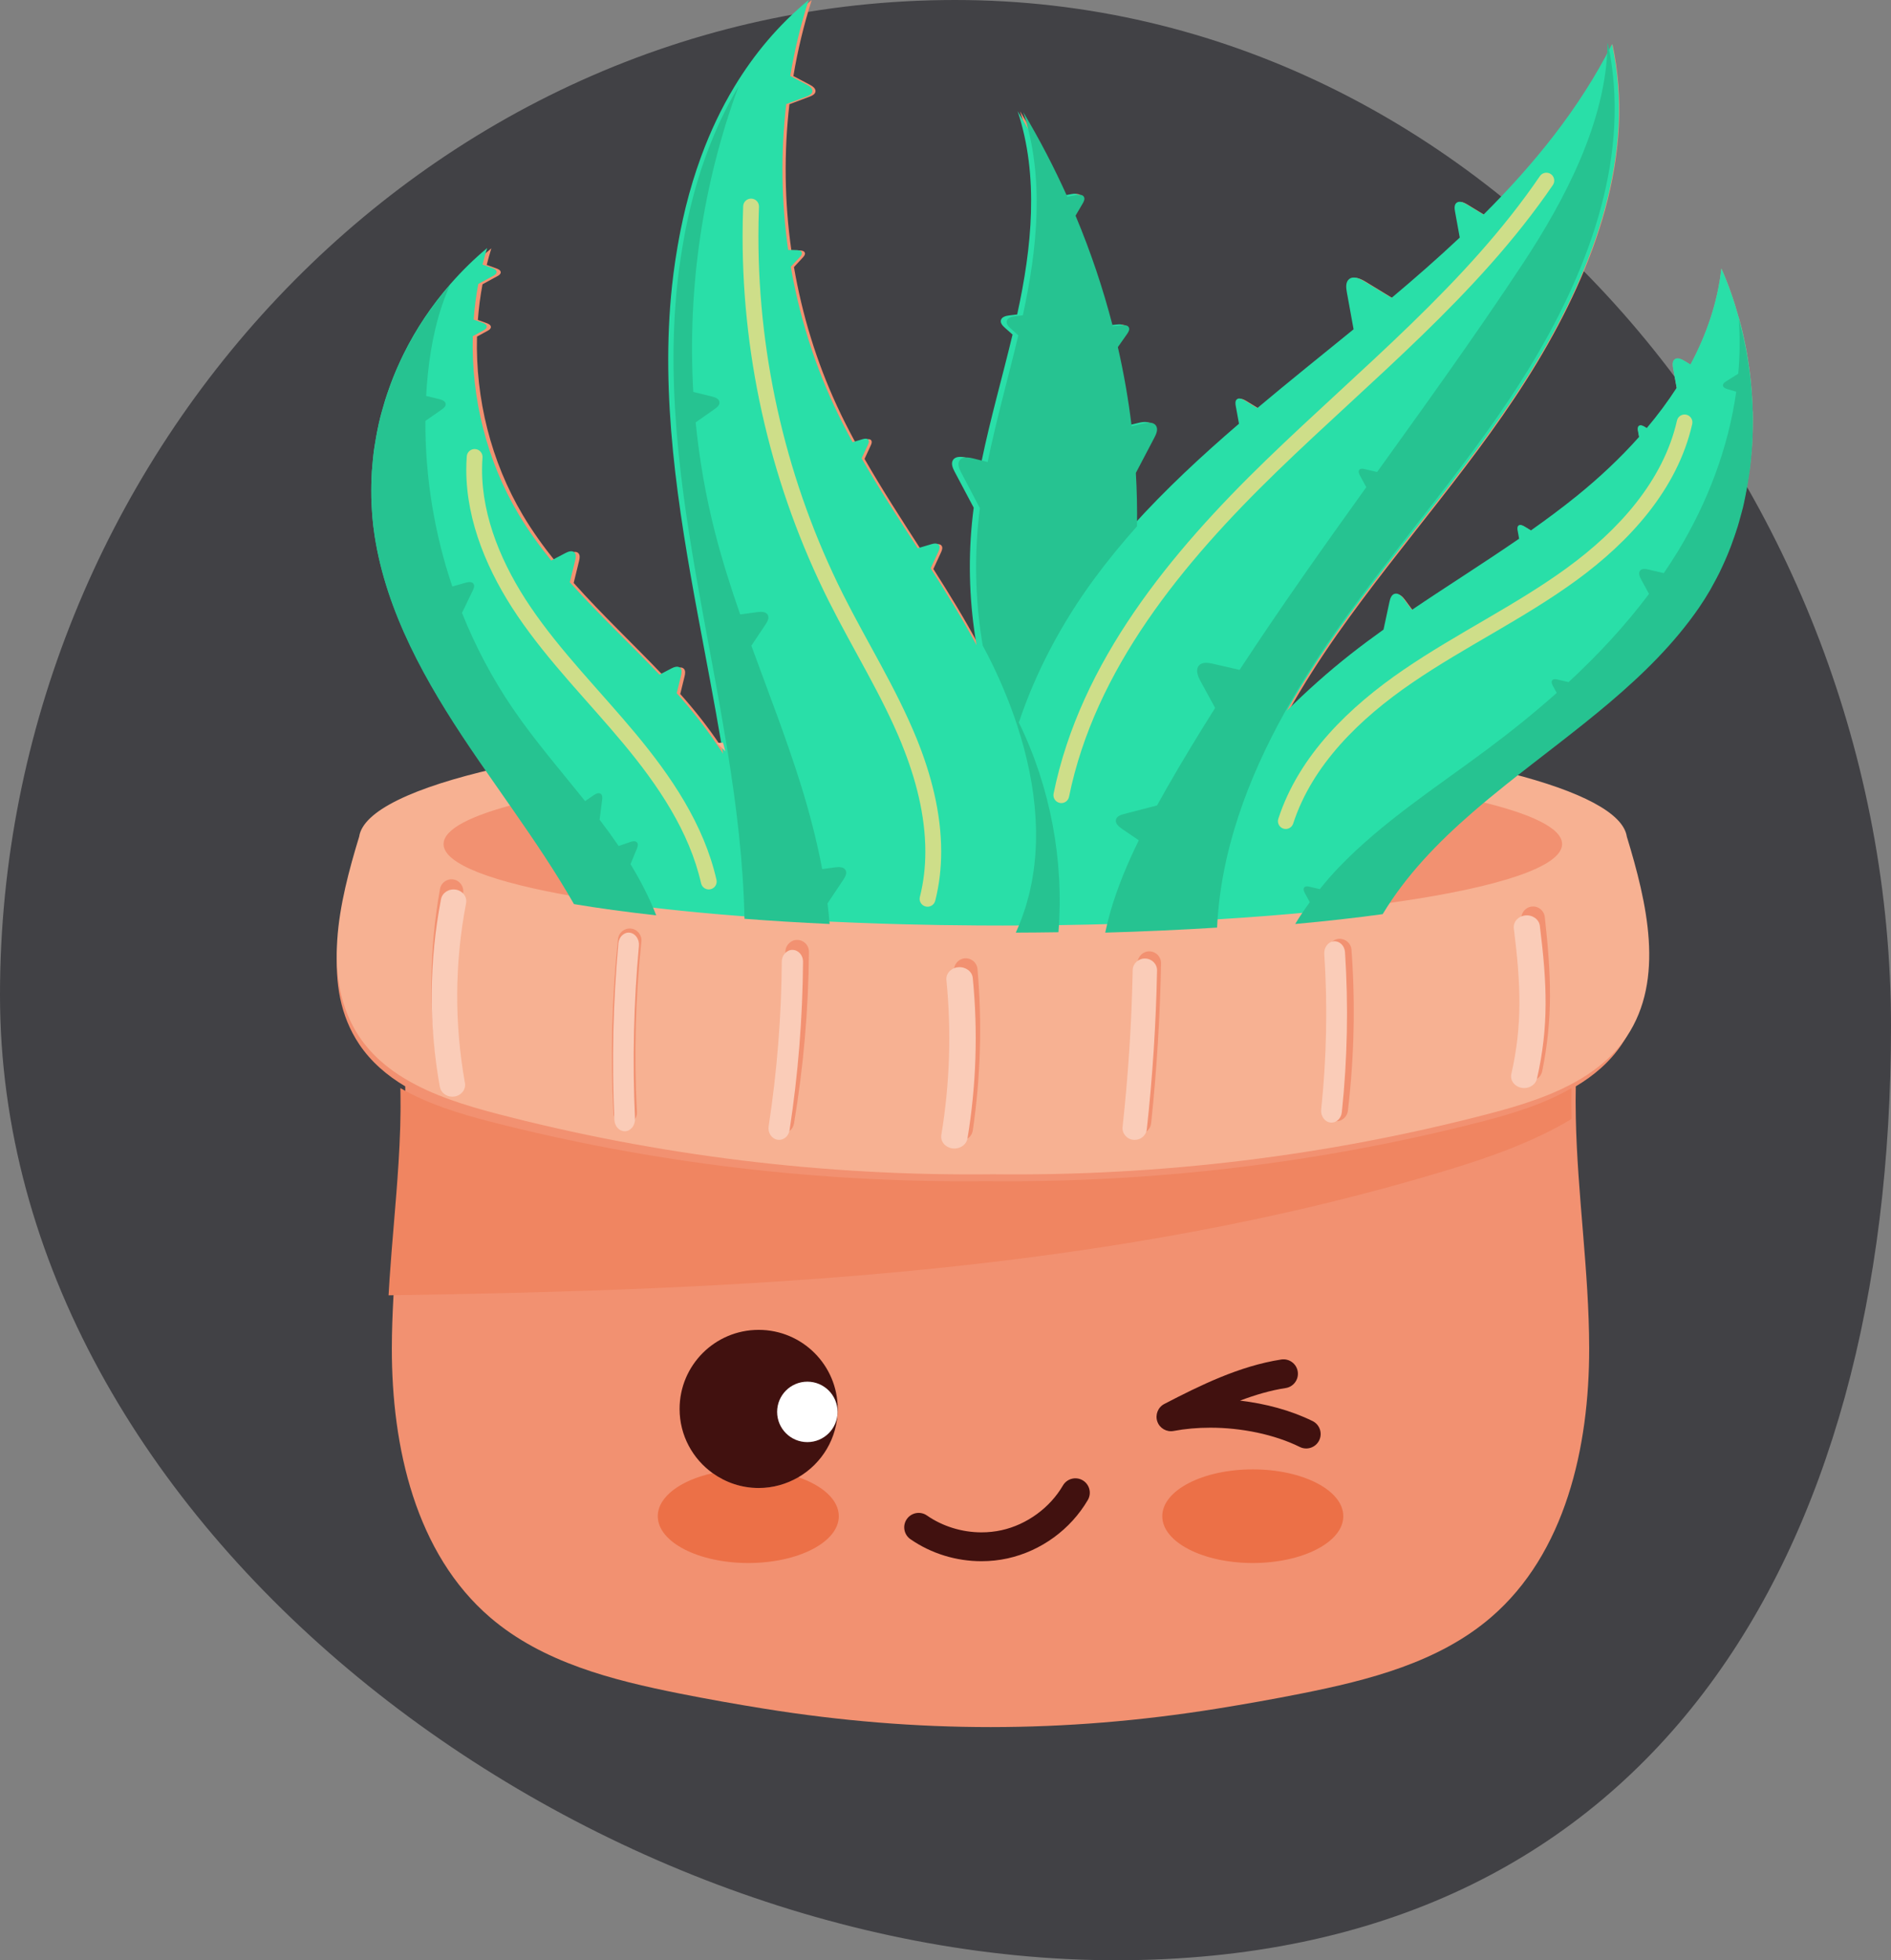 <?xml version="1.0" encoding="UTF-8"?>
<svg width="219px" height="227px" viewBox="0 0 219 227" version="1.1" xmlns="http://www.w3.org/2000/svg" xmlns:xlink="http://www.w3.org/1999/xlink">
    <rect x="0" y="0" width="219" height="227" fill="#808080" stroke="none"/>
    <title>Group 4</title>
    <g id="🌱-High-fidelity" stroke="none" stroke-width="1" fill="none" fill-rule="evenodd">
        <g id="All-Reminders-Completed" transform="translate(-95, -276)">
            <g id="Group-5" transform="translate(57, 277)">
                <g id="Group" transform="translate(38, -1)">
                    <path d="M129.258,227 C190.968,227 219,180.544 219,118.814 C219,57.084 172.327,0 110.617,0 C48.908,0 0,53.498 0,115.228 C0,176.958 67.549,227 129.258,227 Z" id="Oval" fill-opacity="0.582" fill="#14141A"></path>
                    <g id="GST-DACAR-121-02-[Converted]" transform="translate(39, 0)" fill-rule="nonzero">
                        <path d="M163.977,47.673 C163.975,47.534 163.968,47.396 163.965,47.258 C163.945,46.658 163.911,46.058 163.867,45.458 C163.854,45.27 163.839,45.082 163.822,44.897 C163.775,44.346 163.721,43.793 163.655,43.245 C163.628,43.015 163.593,42.788 163.561,42.561 C163.514,42.223 163.465,41.884 163.411,41.546 C163.364,41.25 163.315,40.951 163.261,40.657 C163.216,40.418 163.167,40.178 163.12,39.938 C163.002,39.346 162.874,38.756 162.734,38.17 C162.709,38.069 162.684,37.965 162.657,37.864 C162.564,37.486 162.465,37.111 162.362,36.738 C162.362,36.75 162.362,36.763 162.362,36.775 C161.825,34.827 161.167,32.925 160.362,31.108 C159.921,35.051 158.645,38.778 156.795,42.25 C156.561,42.109 156.329,41.966 156.095,41.825 C155.746,41.613 155.275,41.403 154.957,41.662 C154.682,41.887 154.719,42.314 154.783,42.665 C154.921,43.433 155.061,44.201 155.199,44.969 C154.162,46.584 153.002,48.139 151.755,49.626 C151.667,49.572 151.581,49.52 151.492,49.466 C151.29,49.342 151.019,49.221 150.834,49.372 C150.674,49.503 150.696,49.747 150.733,49.95 C150.775,50.187 150.819,50.424 150.861,50.661 C148.667,53.14 146.228,55.422 143.691,57.486 C141.969,58.887 140.191,60.21 138.383,61.494 C138.124,61.336 137.866,61.178 137.607,61.023 C137.405,60.899 137.134,60.778 136.95,60.929 C136.789,61.06 136.812,61.304 136.849,61.509 C136.905,61.825 136.962,62.139 137.019,62.455 C132.945,65.277 128.738,67.922 124.636,70.71 C124.336,70.303 124.038,69.895 123.737,69.488 C123.469,69.122 123.077,68.713 122.646,68.843 C122.269,68.957 122.131,69.406 122.05,69.792 C121.824,70.858 121.594,71.925 121.368,72.992 C120.067,73.926 118.784,74.881 117.53,75.874 C114.964,77.906 112.523,80.094 110.203,82.406 C111.934,79.319 113.848,76.328 115.863,73.459 C123.348,62.803 132.284,53.17 139.004,42.01 C145.723,30.853 150.504,17.849 147.745,5.114 L147.713,5.174 C143.984,12.57 138.775,19.005 132.91,24.882 C132.25,24.48 131.592,24.08 130.932,23.677 C130.582,23.465 130.112,23.255 129.794,23.514 C129.518,23.739 129.555,24.166 129.619,24.517 C129.802,25.527 129.984,26.534 130.166,27.544 C127.617,29.954 124.974,32.276 122.294,34.538 C121.237,33.893 120.178,33.249 119.122,32.604 C118.589,32.281 117.88,31.965 117.397,32.357 C116.979,32.698 117.035,33.345 117.134,33.876 C117.392,35.311 117.653,36.743 117.912,38.178 C114.208,41.21 110.459,44.22 106.794,47.317 C106.301,47.016 105.806,46.717 105.313,46.416 C105.045,46.253 104.685,46.092 104.444,46.292 C104.232,46.465 104.262,46.791 104.311,47.06 C104.436,47.749 104.56,48.436 104.685,49.125 C100.365,52.854 96.2,56.736 92.411,60.958 C92.443,58.891 92.399,56.825 92.278,54.76 C93.003,53.39 93.724,52.021 94.448,50.651 C94.675,50.224 94.897,49.688 94.633,49.283 C94.328,48.816 93.636,48.893 93.096,49.026 C92.66,49.132 92.222,49.238 91.786,49.345 C91.411,46.258 90.872,43.191 90.175,40.156 C90.535,39.647 90.897,39.136 91.256,38.627 C91.414,38.405 91.579,38.121 91.461,37.874 C91.325,37.59 90.931,37.583 90.618,37.617 C90.273,37.654 89.926,37.691 89.581,37.731 C88.448,33.355 86.995,29.061 85.234,24.892 C85.51,24.425 85.786,23.959 86.062,23.494 C86.207,23.25 86.352,22.944 86.207,22.699 C86.042,22.418 85.635,22.442 85.315,22.504 C84.968,22.571 84.621,22.637 84.276,22.704 C82.751,19.336 81.042,16.051 79.135,12.888 C81.618,20.442 80.781,28.678 79.081,36.459 C78.778,36.496 78.478,36.533 78.175,36.568 C77.778,36.615 77.29,36.741 77.202,37.131 C77.125,37.471 77.411,37.775 77.672,38.007 C77.965,38.267 78.256,38.528 78.549,38.788 C77.381,43.694 75.98,48.562 74.97,53.493 C74.386,53.35 73.8,53.209 73.216,53.066 C72.677,52.935 71.985,52.859 71.679,53.323 C71.413,53.728 71.637,54.264 71.864,54.691 C72.598,56.081 73.33,57.469 74.064,58.857 C73.99,59.44 73.921,60.023 73.864,60.608 C73.406,65.334 73.593,70.12 74.391,74.8 C72.766,71.752 70.955,68.806 69.096,65.89 C69.391,65.25 69.687,64.608 69.982,63.966 C70.096,63.719 70.206,63.411 70.044,63.191 C69.859,62.939 69.472,63.003 69.172,63.092 C68.65,63.25 68.125,63.408 67.603,63.564 C65.384,60.121 63.152,56.686 61.125,53.14 C61.366,52.617 61.608,52.096 61.849,51.572 C61.935,51.387 62.017,51.155 61.896,50.992 C61.758,50.802 61.467,50.851 61.241,50.918 C60.854,51.034 60.467,51.15 60.081,51.266 C59.314,49.853 58.583,48.423 57.911,46.962 C55.558,41.867 53.903,36.459 52.95,30.93 C53.295,30.557 53.639,30.184 53.987,29.811 C54.125,29.661 54.275,29.468 54.211,29.273 C54.137,29.048 53.846,29.004 53.612,28.999 C53.29,28.991 52.967,28.984 52.647,28.977 C51.854,23.383 51.775,17.684 52.423,12.073 C53.203,11.779 53.984,11.485 54.765,11.192 C55.058,11.083 55.396,10.917 55.44,10.609 C55.492,10.253 55.122,9.991 54.805,9.823 C54.164,9.485 53.524,9.144 52.883,8.806 C53.383,5.825 54.09,2.879 55.009,0 C51.511,2.904 48.698,6.3 46.45,10.036 C44.927,12.562 43.669,15.244 42.642,18.044 C42.615,18.121 42.585,18.197 42.558,18.274 C42.23,19.18 41.922,20.094 41.642,21.022 L41.637,21.04 C41.344,22.005 41.078,22.981 40.834,23.966 L40.816,24.038 C40.602,24.914 40.41,25.798 40.23,26.687 C40.183,26.927 40.137,27.166 40.092,27.406 C39.959,28.112 39.836,28.823 39.725,29.54 C39.686,29.796 39.642,30.051 39.605,30.31 C39.469,31.244 39.346,32.179 39.245,33.123 C37.875,45.929 39.915,58.842 42.26,71.505 C43.166,76.407 44.117,81.319 44.94,86.243 C44.76,86.258 44.58,86.273 44.403,86.288 C42.999,84.198 41.43,82.211 39.782,80.366 C39.947,79.689 40.114,79.015 40.279,78.338 C40.356,78.025 40.415,77.642 40.178,77.425 C39.905,77.173 39.472,77.336 39.144,77.509 C38.696,77.746 38.245,77.983 37.797,78.22 C34.375,74.617 30.728,71.197 27.439,67.505 C27.649,66.655 27.856,65.803 28.065,64.954 C28.141,64.64 28.2,64.258 27.964,64.04 C27.69,63.788 27.257,63.951 26.929,64.124 C26.385,64.411 25.841,64.697 25.299,64.984 C23.932,63.287 22.658,61.519 21.54,59.635 C17.863,53.441 16.057,46.181 16.242,38.98 C16.651,38.758 17.057,38.533 17.466,38.311 C17.646,38.212 17.848,38.076 17.85,37.872 C17.85,37.637 17.589,37.501 17.37,37.422 C17.028,37.299 16.685,37.175 16.343,37.049 C16.446,35.664 16.624,34.286 16.88,32.923 C17.456,32.609 18.03,32.293 18.606,31.979 C18.786,31.881 18.988,31.745 18.991,31.54 C18.991,31.305 18.73,31.169 18.51,31.09 C18.129,30.952 17.747,30.814 17.368,30.676 C17.53,30.031 17.71,29.391 17.904,28.759 C16.38,30.029 14.981,31.421 13.688,32.901 C11.53,35.367 9.71,38.099 8.274,41.008 L8.247,41.06 C7.998,41.566 7.766,42.079 7.54,42.593 C7.481,42.726 7.421,42.862 7.365,42.998 C7.165,43.47 6.976,43.946 6.798,44.425 C6.729,44.611 6.665,44.796 6.599,44.981 C6.436,45.438 6.279,45.897 6.133,46.361 C6.069,46.571 6.01,46.784 5.951,46.994 C5.818,47.448 5.685,47.902 5.569,48.362 C5.33,49.317 5.146,50.285 4.985,51.258 C4.924,51.636 4.86,52.012 4.811,52.392 C4.769,52.715 4.739,53.039 4.707,53.365 C4.665,53.767 4.628,54.17 4.601,54.572 C4.581,54.884 4.567,55.195 4.554,55.508 C4.537,55.938 4.53,56.368 4.53,56.797 C4.53,57.089 4.53,57.38 4.535,57.672 C4.547,58.153 4.572,58.635 4.604,59.116 C4.621,59.358 4.628,59.603 4.65,59.845 C4.714,60.571 4.796,61.297 4.907,62.023 C6.281,71.024 10.917,79.181 16.008,86.722 C16.759,87.836 17.525,88.945 18.296,90.051 C8.833,92.217 3.03,94.933 2.586,97.889 C0.251,105.527 -1.825,114.308 2.591,120.912 C3.971,122.971 5.825,124.549 7.931,125.804 C7.931,125.828 7.931,125.853 7.931,125.878 C7.936,126.108 7.939,126.337 7.941,126.567 C7.946,127.021 7.949,127.478 7.949,127.932 C7.949,128.142 7.949,128.352 7.946,128.562 C7.941,129.093 7.931,129.622 7.917,130.152 C7.914,130.278 7.912,130.404 7.907,130.53 C7.865,131.916 7.796,133.303 7.712,134.691 C7.712,134.726 7.707,134.758 7.705,134.793 C7.421,139.341 6.966,143.89 6.668,148.444 C6.668,148.456 6.668,148.468 6.668,148.481 C6.631,149.061 6.594,149.644 6.562,150.224 C6.562,150.227 6.562,150.229 6.562,150.234 C6.456,152.2 6.382,154.165 6.38,156.131 C6.365,167.565 9.116,179.892 17.784,187.318 C23.838,192.506 31.902,194.563 39.715,196.116 C42.979,196.766 46.255,197.346 49.541,197.875 C67.196,200.71 84.241,200.707 101.885,197.875 C105.17,197.346 108.446,196.766 111.71,196.116 C119.523,194.563 127.587,192.506 133.642,187.318 C142.309,179.89 145.061,167.562 145.046,156.131 C145.034,147.226 143.674,138.334 143.497,129.451 C143.484,128.849 143.479,128.249 143.477,127.646 C143.477,127.55 143.477,127.456 143.477,127.36 C143.477,126.841 143.482,126.322 143.494,125.804 C145.603,124.547 147.457,122.971 148.834,120.912 C153.251,114.308 151.174,105.527 148.839,97.889 C148.433,95.178 143.521,92.671 135.413,90.602 C143.364,84.24 152.063,78.383 157.78,70.078 C158.221,69.436 158.635,68.774 159.029,68.103 C159.16,67.878 159.278,67.648 159.403,67.421 C159.655,66.967 159.903,66.51 160.132,66.043 C160.27,65.764 160.398,65.48 160.529,65.198 C160.726,64.771 160.913,64.344 161.093,63.909 C161.221,63.601 161.344,63.29 161.465,62.976 C161.623,62.559 161.77,62.136 161.916,61.712 C162.027,61.381 162.142,61.05 162.243,60.714 C162.371,60.299 162.482,59.882 162.596,59.462 C162.689,59.111 162.793,58.766 162.876,58.412 C162.97,58.025 163.044,57.632 163.125,57.239 C163.298,56.412 163.445,55.577 163.566,54.738 C163.603,54.486 163.645,54.234 163.677,53.98 C163.741,53.459 163.79,52.935 163.835,52.409 C163.857,52.167 163.879,51.925 163.896,51.683 C163.933,51.137 163.96,50.592 163.977,50.043 C163.985,49.836 163.99,49.626 163.992,49.419 C164.002,48.836 164.005,48.251 163.992,47.665 L163.977,47.673 Z" id="Path" fill="#F29171"></path>
                        <path d="M53.461,171.063 C52.11,171.85 50.539,172.31 48.861,172.31 C46.875,172.31 45.038,171.669 43.537,170.593 C39.799,171.422 37.179,173.341 37.179,175.578 C37.179,178.573 41.871,181 47.661,181 C53.452,181 58.144,178.573 58.144,175.578 C58.144,173.693 56.282,172.034 53.458,171.063 L53.461,171.063 Z" id="Path" fill="#EC7047"></path>
                        <path d="M106.087,170.156 C100.297,170.156 95.605,172.583 95.605,175.578 C95.605,178.573 100.297,181 106.087,181 C111.878,181 116.57,178.573 116.57,175.578 C116.57,172.583 111.878,170.156 106.087,170.156 Z" id="Path" fill="#EC7047"></path>
                        <path d="M48.861,154 C43.803,154 39.704,158.099 39.704,163.157 C39.704,166.225 41.221,168.934 43.537,170.597 C45.038,171.672 46.871,172.313 48.861,172.313 C50.539,172.313 52.106,171.853 53.461,171.066 C56.183,169.48 58.017,166.535 58.017,163.157 C58.017,158.099 53.918,154 48.861,154 L48.861,154 Z" id="Path" fill="#41110F"></path>
                        <path d="M96.921,165.707 C98.248,165.457 99.685,165.33 101.157,165.33 C104.774,165.327 108.6,166.11 111.535,167.563 C112.363,167.973 113.366,167.63 113.775,166.802 C114.184,165.974 113.842,164.971 113.014,164.562 C110.478,163.318 107.566,162.541 104.612,162.195 C106.373,161.529 108.143,161.005 109.895,160.739 C110.808,160.599 111.433,159.746 111.294,158.832 C111.154,157.918 110.301,157.293 109.387,157.433 L109.387,157.433 C104.498,158.191 99.942,160.457 95.839,162.582 C95.107,162.963 94.761,163.832 95.03,164.613 C95.3,165.396 96.109,165.863 96.921,165.707 Z" id="Path" fill="#41110F"></path>
                        <path d="M86.388,171.422 C85.592,170.955 84.567,171.222 84.1,172.021 C82.593,174.61 79.909,176.561 76.984,177.202 C76.229,177.367 75.451,177.45 74.671,177.45 C72.431,177.45 70.172,176.764 68.348,175.495 C67.589,174.969 66.549,175.156 66.019,175.914 C65.492,176.672 65.679,177.713 66.438,178.24 L66.438,178.24 C68.852,179.915 71.755,180.791 74.668,180.791 C75.683,180.791 76.702,180.683 77.701,180.464 C81.569,179.604 84.976,177.123 86.981,173.706 C87.448,172.91 87.181,171.885 86.382,171.418 L86.388,171.422 Z" id="Path" fill="#41110F"></path>
                        <path d="M163.98,47.618 C163.977,47.48 163.97,47.341 163.967,47.203 C163.948,46.604 163.913,46.005 163.869,45.405 C163.856,45.218 163.841,45.03 163.824,44.845 C163.777,44.295 163.723,43.743 163.656,43.195 C163.629,42.966 163.594,42.739 163.562,42.512 C163.515,42.174 163.466,41.836 163.411,41.498 C163.364,41.202 163.315,40.904 163.261,40.61 C163.216,40.371 163.167,40.132 163.12,39.892 C163.001,39.3 162.873,38.711 162.732,38.126 C162.707,38.025 162.682,37.921 162.655,37.82 C162.561,37.443 162.462,37.068 162.359,36.696 C162.359,36.708 162.359,36.72 162.359,36.733 C161.82,34.786 161.16,32.887 160.352,31.072 C159.91,35.011 158.629,38.733 156.773,42.201 C156.539,42.06 156.306,41.917 156.072,41.777 C155.721,41.565 155.249,41.355 154.93,41.614 C154.653,41.838 154.69,42.265 154.754,42.615 C154.893,43.383 155.034,44.15 155.172,44.917 C154.132,46.53 152.968,48.084 151.717,49.569 C151.628,49.514 151.542,49.463 151.453,49.408 C151.25,49.285 150.978,49.164 150.793,49.315 C150.632,49.445 150.654,49.69 150.691,49.892 C150.733,50.129 150.778,50.365 150.82,50.602 C148.618,53.079 146.171,55.358 143.626,57.42 C141.898,58.818 140.114,60.141 138.3,61.423 C138.041,61.265 137.781,61.108 137.522,60.952 C137.319,60.829 137.047,60.708 136.862,60.858 C136.701,60.989 136.723,61.233 136.76,61.438 C136.817,61.754 136.874,62.067 136.931,62.383 C132.843,65.202 128.622,67.844 124.508,70.629 C124.206,70.222 123.907,69.815 123.606,69.408 C123.336,69.043 122.943,68.633 122.511,68.764 C122.133,68.877 121.994,69.326 121.913,69.711 C121.685,70.777 121.455,71.842 121.228,72.908 C119.923,73.84 118.636,74.795 117.378,75.786 C114.803,77.816 112.353,80.002 110.025,82.31 C111.763,79.227 113.683,76.24 115.705,73.374 C123.215,62.731 132.181,53.108 138.923,41.962 C145.665,30.818 150.462,17.829 147.694,5.108 L147.662,5.168 C143.92,12.555 138.693,18.983 132.809,24.853 C132.146,24.451 131.487,24.052 130.824,23.65 C130.473,23.438 130.001,23.228 129.683,23.487 C129.406,23.711 129.443,24.138 129.507,24.488 C129.69,25.497 129.873,26.504 130.056,27.512 C127.498,29.92 124.846,32.238 122.157,34.498 C121.097,33.854 120.034,33.21 118.974,32.566 C118.44,32.243 117.729,31.928 117.244,32.32 C116.824,32.66 116.881,33.306 116.98,33.837 C117.239,35.27 117.501,36.701 117.761,38.134 C114.044,41.163 110.282,44.169 106.605,47.262 C106.111,46.962 105.614,46.663 105.12,46.362 C104.85,46.199 104.49,46.039 104.247,46.239 C104.035,46.412 104.065,46.737 104.114,47.006 C104.24,47.694 104.364,48.38 104.49,49.068 C100.155,52.793 95.976,56.67 92.175,60.888 C92.207,58.823 92.163,56.759 92.042,54.697 C92.768,53.328 93.492,51.961 94.219,50.592 C94.446,50.166 94.669,49.63 94.404,49.226 C94.098,48.76 93.403,48.836 92.862,48.969 C92.425,49.075 91.985,49.182 91.547,49.288 C91.172,46.204 90.63,43.141 89.931,40.109 C90.292,39.601 90.655,39.091 91.016,38.583 C91.174,38.361 91.34,38.077 91.221,37.83 C91.085,37.547 90.69,37.539 90.376,37.574 C90.03,37.611 89.681,37.648 89.335,37.687 C88.199,33.316 86.741,29.027 84.973,24.863 C85.25,24.397 85.527,23.931 85.804,23.467 C85.95,23.223 86.095,22.917 85.95,22.673 C85.784,22.392 85.376,22.416 85.055,22.478 C84.707,22.545 84.358,22.611 84.012,22.678 C82.482,19.313 80.767,16.033 78.854,12.873 C81.346,20.418 80.505,28.645 78.8,36.417 C78.496,36.454 78.195,36.491 77.891,36.525 C77.493,36.572 77.003,36.698 76.914,37.088 C76.838,37.428 77.125,37.732 77.386,37.963 C77.681,38.222 77.972,38.484 78.266,38.743 C77.095,43.644 75.689,48.506 74.675,53.431 C74.09,53.288 73.502,53.148 72.916,53.005 C72.375,52.874 71.68,52.798 71.374,53.261 C71.107,53.666 71.332,54.201 71.559,54.628 C72.296,56.016 73.03,57.403 73.766,58.789 C73.692,59.371 73.623,59.953 73.566,60.538 C73.106,65.259 73.294,70.039 74.095,74.713 C72.464,71.669 70.647,68.727 68.781,65.814 C69.078,65.175 69.374,64.534 69.671,63.892 C69.785,63.646 69.896,63.337 69.733,63.118 C69.547,62.866 69.159,62.93 68.858,63.019 C68.334,63.177 67.808,63.335 67.284,63.49 C65.057,60.052 62.818,56.621 60.784,53.079 C61.026,52.556 61.268,52.035 61.511,51.512 C61.597,51.327 61.679,51.096 61.558,50.933 C61.419,50.743 61.128,50.792 60.9,50.859 C60.512,50.975 60.124,51.091 59.736,51.207 C58.968,49.796 58.234,48.368 57.559,46.907 C55.199,41.819 53.538,36.417 52.582,30.894 C52.928,30.522 53.274,30.149 53.622,29.777 C53.76,29.626 53.911,29.434 53.847,29.239 C53.773,29.015 53.481,28.97 53.246,28.965 C52.923,28.958 52.599,28.95 52.278,28.943 C51.482,23.356 51.403,17.663 52.053,12.059 C52.836,11.766 53.62,11.472 54.403,11.179 C54.697,11.07 55.036,10.905 55.08,10.597 C55.132,10.241 54.761,9.98 54.443,9.812 C53.8,9.474 53.157,9.134 52.515,8.796 C53.017,5.819 53.726,2.876 54.648,0 C51.138,2.901 48.316,6.292 46.06,10.024 C44.532,12.548 43.27,15.226 42.239,18.023 C42.212,18.1 42.182,18.176 42.155,18.253 C41.826,19.158 41.517,20.071 41.236,20.998 L41.231,21.015 C40.937,21.98 40.67,22.954 40.425,23.938 L40.408,24.01 C40.193,24.886 40,25.769 39.82,26.657 C39.773,26.896 39.726,27.135 39.681,27.374 C39.548,28.08 39.424,28.79 39.313,29.505 C39.273,29.762 39.229,30.016 39.192,30.275 C39.056,31.207 38.932,32.142 38.831,33.084 C37.457,45.876 39.503,58.774 41.856,71.423 C42.765,76.319 43.719,81.225 44.545,86.143 C44.609,86.526 44.678,86.906 44.74,87.286 C44.505,86.913 44.253,86.553 44.006,86.188 C42.597,84.101 41.023,82.116 39.37,80.273 C39.535,79.597 39.703,78.924 39.869,78.248 C39.946,77.935 40.005,77.552 39.768,77.335 C39.493,77.084 39.058,77.246 38.73,77.419 C38.28,77.656 37.828,77.893 37.378,78.129 C33.945,74.531 30.285,71.114 26.986,67.427 C27.196,66.578 27.404,65.727 27.614,64.879 C27.69,64.566 27.75,64.183 27.512,63.966 C27.238,63.715 26.803,63.877 26.474,64.05 C25.928,64.336 25.382,64.622 24.838,64.909 C23.467,63.214 22.189,61.448 21.067,59.566 C17.377,53.38 15.566,46.128 15.751,38.935 C16.161,38.713 16.569,38.489 16.979,38.267 C17.16,38.168 17.363,38.032 17.365,37.828 C17.365,37.593 17.103,37.458 16.883,37.379 C16.54,37.255 16.196,37.132 15.853,37.006 C15.956,35.623 16.134,34.246 16.391,32.885 C16.97,32.571 17.545,32.256 18.124,31.942 C18.304,31.844 18.507,31.708 18.509,31.503 C18.509,31.269 18.247,31.133 18.027,31.054 C17.644,30.916 17.261,30.778 16.881,30.64 C17.044,29.996 17.224,29.357 17.419,28.726 C15.89,29.994 14.486,31.385 13.188,32.862 C11.024,35.327 9.197,38.055 7.756,40.96 L7.729,41.012 C7.48,41.518 7.247,42.031 7.02,42.544 C6.961,42.677 6.901,42.813 6.845,42.948 C6.644,43.42 6.454,43.896 6.276,44.374 C6.207,44.559 6.143,44.744 6.076,44.929 C5.913,45.385 5.755,45.844 5.609,46.308 C5.545,46.518 5.485,46.73 5.426,46.939 C5.293,47.393 5.159,47.847 5.043,48.306 C4.803,49.26 4.618,50.227 4.457,51.199 C4.395,51.577 4.331,51.951 4.282,52.331 C4.24,52.654 4.21,52.978 4.178,53.303 C4.136,53.705 4.099,54.107 4.072,54.509 C4.052,54.82 4.037,55.131 4.025,55.444 C4.007,55.873 4,56.303 4,56.732 C4,57.023 4,57.314 4.005,57.605 C4.017,58.086 4.042,58.567 4.074,59.048 C4.091,59.29 4.099,59.534 4.121,59.776 C4.185,60.501 4.267,61.226 4.378,61.951 C5.757,70.942 10.408,79.089 15.516,86.622 C16.27,87.734 17.039,88.842 17.812,89.947 C18.739,91.274 19.668,92.599 20.595,93.923 C23.071,97.465 25.503,101.034 27.643,104.769 C30.53,105.25 33.748,105.689 37.252,106.079 C40.232,106.409 43.415,106.7 46.772,106.954 C49.972,107.193 53.323,107.398 56.808,107.558 C59.509,107.684 62.287,107.783 65.126,107.857 C65.134,107.857 65.143,107.857 65.151,107.857 C66.555,107.894 67.976,107.924 69.409,107.946 C69.444,107.946 69.481,107.946 69.515,107.946 C70.949,107.968 72.394,107.985 73.852,107.993 C73.949,107.993 74.043,107.993 74.139,107.993 C74.942,107.998 75.748,108 76.559,108 C77.036,108 77.505,107.998 77.98,107.995 C81.756,107.983 85.453,107.926 89.044,107.825 C93.584,107.697 97.953,107.499 102.097,107.243 C105.162,107.053 108.098,106.828 110.895,106.574 C114.541,106.244 117.936,105.861 121.045,105.435 C123.766,100.941 127.429,97.167 131.474,93.669 C132.725,92.589 134.012,91.533 135.317,90.492 C143.295,84.138 152.023,78.287 157.759,69.992 C158.202,69.351 158.617,68.69 159.012,68.019 C159.143,67.794 159.262,67.565 159.388,67.338 C159.64,66.884 159.89,66.428 160.12,65.962 C160.258,65.683 160.386,65.399 160.517,65.118 C160.715,64.691 160.903,64.265 161.083,63.831 C161.212,63.522 161.335,63.212 161.457,62.898 C161.615,62.481 161.763,62.06 161.909,61.635 C162.02,61.305 162.136,60.974 162.238,60.639 C162.366,60.224 162.477,59.808 162.591,59.388 C162.685,59.038 162.789,58.693 162.873,58.34 C162.967,57.953 163.041,57.561 163.122,57.168 C163.295,56.342 163.444,55.508 163.565,54.67 C163.602,54.418 163.644,54.166 163.676,53.912 C163.74,53.392 163.79,52.869 163.834,52.344 C163.856,52.102 163.878,51.86 163.896,51.618 C163.933,51.073 163.96,50.528 163.977,49.981 C163.985,49.773 163.99,49.564 163.992,49.357 C164.002,48.775 164.005,48.19 163.992,47.605 L163.98,47.618 Z" id="Path" fill="#29DFA8"></path>
                        <path d="M75.186,136.776 C55.881,136.994 36.543,134.699 17.856,129.908 C14.265,128.986 10.532,127.851 7.37,126.002 C7.37,126.027 7.37,126.051 7.37,126.073 C7.375,126.298 7.378,126.524 7.38,126.75 C7.385,127.196 7.387,127.645 7.387,128.091 C7.387,128.297 7.387,128.504 7.385,128.71 C7.38,129.231 7.37,129.751 7.355,130.272 C7.353,130.396 7.35,130.52 7.346,130.643 C7.304,132.004 7.235,133.368 7.151,134.731 C7.151,134.765 7.146,134.797 7.143,134.83 C6.863,139.299 6.404,143.768 6.106,148.241 C6.106,148.253 6.106,148.265 6.106,148.278 C6.069,148.848 6.032,149.42 6,149.99 C6,149.993 6,149.995 6,150 L6,150 C47.435,149.379 89.13,147.479 128.618,135.505 C133.557,134.008 138.618,132.22 143,129.583 L143,129.583 C142.988,128.991 142.983,128.402 142.98,127.81 C142.98,127.715 142.98,127.623 142.98,127.528 C142.98,127.019 142.985,126.509 142.998,126 C139.836,127.849 136.102,128.986 132.512,129.908 C113.827,134.699 94.489,136.994 75.181,136.776 L75.186,136.776 Z" id="Path" fill="#F08561"></path>
                        <path d="M44.734,86 C44.488,86.013 44.242,86.026 44,86.039 C44.337,86.359 44.68,86.676 45,87 C44.916,86.665 44.822,86.333 44.734,86 Z" id="Path" fill="#F7B192"></path>
                        <path d="M7.959,124.955 C7.959,124.955 7.959,124.955 7.959,124.955 C11.131,126.848 14.877,128.013 18.479,128.954 C37.226,133.859 56.627,136.209 75.999,135.985 C95.371,136.209 114.77,133.859 133.518,128.954 C137.121,128.01 140.869,126.848 144.039,124.953 C146.155,123.688 148.017,122.104 149.399,120.032 C153.832,113.391 151.748,104.558 149.404,96.876 C148.996,94.149 144.066,91.628 135.926,89.546 C134.618,90.595 133.33,91.655 132.082,92.746 C138.307,94.194 141.91,95.907 141.91,97.743 C141.91,102.954 112.91,107.179 77.139,107.179 C76.328,107.179 75.522,107.176 74.718,107.171 C74.622,107.171 74.528,107.171 74.431,107.171 C72.97,107.164 71.524,107.146 70.092,107.124 C70.057,107.124 70.02,107.124 69.986,107.124 C68.552,107.102 67.13,107.072 65.726,107.035 C65.718,107.035 65.708,107.035 65.701,107.035 C35.386,106.247 12.37,102.39 12.37,97.748 C12.37,96.017 15.569,94.397 21.15,93.004 C20.222,91.668 19.29,90.334 18.366,89 C8.866,91.178 3.041,93.91 2.596,96.883 C0.252,104.566 -1.832,113.398 2.601,120.04 C3.986,122.111 5.847,123.698 7.961,124.96 L7.959,124.955 Z M136.935,123.502 C138.102,117.727 137.927,113.068 137.195,106.493 C137.111,105.741 137.65,105.065 138.399,104.981 C139.146,104.896 139.821,105.438 139.905,106.19 C140.666,113.043 140.844,117.919 139.608,124.048 C139.477,124.697 138.908,125.146 138.273,125.146 C138.184,125.146 138.092,125.136 138.001,125.119 C137.264,124.967 136.787,124.247 136.935,123.505 L136.935,123.502 Z M114.396,128.311 C115.111,122.31 115.247,116.215 114.802,110.189 C114.747,109.434 115.309,108.778 116.06,108.721 C116.812,108.676 117.465,109.23 117.519,109.985 C117.976,116.185 117.835,122.459 117.101,128.636 C117.017,129.331 116.429,129.843 115.749,129.843 C115.694,129.843 115.64,129.841 115.585,129.833 C114.839,129.744 114.305,129.063 114.394,128.311 L114.396,128.311 Z M91.607,129.786 C92.245,123.74 92.626,117.593 92.74,111.513 C92.755,110.755 93.39,110.147 94.127,110.169 C94.881,110.184 95.477,110.807 95.464,111.563 C95.351,117.722 94.965,123.949 94.317,130.072 C94.243,130.774 93.652,131.296 92.965,131.296 L92.819,131.289 C92.07,131.209 91.528,130.534 91.607,129.783 L91.607,129.786 Z M70.965,130.501 C71.84,124.538 72.018,118.467 71.489,112.462 C71.422,111.709 71.976,111.043 72.728,110.976 C73.479,110.914 74.139,111.466 74.206,112.221 C74.753,118.44 74.57,124.727 73.662,130.901 C73.563,131.582 72.98,132.071 72.315,132.071 C72.248,132.071 72.181,132.066 72.115,132.056 C71.37,131.947 70.856,131.249 70.965,130.501 L70.965,130.501 Z M50.268,129.654 C51.341,123.246 51.91,116.701 51.959,110.201 C51.964,109.444 52.622,108.823 53.334,108.843 C54.085,108.848 54.691,109.466 54.686,110.224 C54.634,116.868 54.053,123.557 52.955,130.109 C52.844,130.777 52.266,131.251 51.613,131.251 C51.539,131.251 51.462,131.246 51.385,131.232 C50.644,131.107 50.142,130.399 50.268,129.654 Z M32.572,108.746 C32.651,107.993 33.331,107.444 34.071,107.529 C34.82,107.608 35.361,108.284 35.282,109.037 C34.59,115.574 34.414,122.213 34.765,128.773 C34.805,129.528 34.229,130.173 33.477,130.213 L33.403,130.213 C32.684,130.213 32.083,129.649 32.043,128.919 C31.685,122.213 31.863,115.427 32.572,108.746 L32.572,108.746 Z M11.95,102.954 C12.083,102.209 12.79,101.712 13.529,101.846 C14.271,101.98 14.763,102.691 14.632,103.433 C13.406,110.346 13.364,117.365 14.511,124.292 C14.635,125.037 14.133,125.742 13.391,125.867 C13.314,125.879 13.24,125.884 13.166,125.884 C12.511,125.884 11.935,125.41 11.823,124.739 C10.627,117.504 10.669,110.174 11.952,102.951 L11.95,102.954 Z" id="Shape" fill="#F7B192"></path>
                        <path d="M78.839,84.123 C78.849,84.091 78.861,84.059 78.873,84.027 L78.846,84.14 L78.846,84.14 C79.975,87.608 80.727,91.187 80.93,94.739 C80.93,94.773 80.93,94.805 80.932,94.84 C80.959,95.313 80.976,95.786 80.984,96.259 C80.984,96.291 80.984,96.32 80.984,96.352 C80.988,96.828 80.984,97.3 80.969,97.771 C80.969,97.828 80.962,97.884 80.959,97.941 C80.942,98.387 80.918,98.833 80.881,99.276 C80.874,99.369 80.859,99.461 80.849,99.554 C80.81,99.961 80.771,100.367 80.715,100.771 C80.7,100.874 80.681,100.975 80.664,101.079 C80.605,101.47 80.546,101.865 80.471,102.254 C80.454,102.345 80.429,102.436 80.41,102.53 C80.329,102.929 80.243,103.325 80.146,103.722 C80.121,103.815 80.092,103.909 80.065,104.002 C79.963,104.394 79.855,104.783 79.733,105.17 C79.687,105.318 79.628,105.463 79.579,105.608 C79.467,105.938 79.359,106.271 79.232,106.596 C79.052,107.069 78.854,107.537 78.641,108 C80.307,107.995 81.951,107.978 83.582,107.953 C84.237,99.64 82.649,91.15 78.995,83.667 C80.971,77.746 84.005,72.099 87.671,67.103 C89.244,64.963 90.922,62.919 92.678,60.946 C92.71,58.884 92.666,56.823 92.546,54.764 C93.264,53.397 93.98,52.032 94.698,50.665 C94.923,50.239 95.143,49.704 94.881,49.3 C94.578,48.835 93.892,48.911 93.357,49.044 C92.925,49.15 92.49,49.256 92.058,49.362 C91.687,46.283 91.152,43.224 90.46,40.197 C90.817,39.69 91.176,39.18 91.533,38.672 C91.689,38.451 91.853,38.167 91.735,37.921 C91.601,37.638 91.21,37.631 90.9,37.665 C90.558,37.702 90.214,37.739 89.872,37.778 C88.748,33.414 87.307,29.131 85.561,24.973 C85.834,24.507 86.108,24.042 86.381,23.579 C86.526,23.335 86.67,23.03 86.526,22.786 C86.362,22.505 85.959,22.53 85.641,22.591 C85.297,22.658 84.953,22.724 84.611,22.791 C83.099,19.431 81.404,16.155 79.513,13 C81.975,20.534 81.145,28.749 79.459,36.51 C79.159,36.547 78.861,36.584 78.561,36.618 C78.167,36.665 77.684,36.791 77.596,37.18 C77.52,37.52 77.803,37.823 78.062,38.054 C78.353,38.313 78.641,38.574 78.932,38.833 C77.774,43.727 76.384,48.581 75.383,53.5 C74.804,53.357 74.223,53.217 73.644,53.074 C73.109,52.943 72.423,52.867 72.12,53.33 C71.856,53.734 72.078,54.268 72.303,54.695 C73.031,56.081 73.756,57.466 74.484,58.85 C74.411,59.431 74.342,60.012 74.286,60.596 C73.832,65.31 74.018,70.084 74.809,74.751 C75.024,75.155 75.241,75.559 75.449,75.968 C76.765,78.557 77.923,81.298 78.839,84.113 L78.839,84.123 Z" id="Path" fill="#26C391"></path>
                        <path d="M27.461,104.694 C30.327,105.174 33.521,105.611 37,106 C36.195,103.942 35.172,101.952 34.022,100.071 C34.267,99.475 34.51,98.88 34.755,98.288 C34.851,98.054 34.942,97.764 34.782,97.567 C34.601,97.341 34.245,97.415 33.97,97.51 C33.531,97.663 33.092,97.818 32.65,97.97 C31.941,96.935 31.205,95.917 30.442,94.921 C30.538,94.158 30.636,93.396 30.732,92.634 C30.764,92.38 30.776,92.073 30.57,91.923 C30.332,91.751 30.006,91.918 29.763,92.083 C29.429,92.311 29.095,92.54 28.762,92.769 C25.918,89.218 22.93,85.775 20.369,82.017 C18.016,78.564 16.056,74.85 14.503,70.972 C14.917,70.114 15.334,69.255 15.749,68.397 C15.872,68.144 15.992,67.826 15.83,67.598 C15.644,67.332 15.241,67.391 14.93,67.48 C14.414,67.625 13.897,67.77 13.382,67.915 C11.301,61.752 10.232,55.245 10.268,48.74 C10.896,48.304 11.524,47.867 12.152,47.431 C12.383,47.271 12.643,47.053 12.614,46.772 C12.579,46.45 12.202,46.302 11.888,46.226 C11.375,46.101 10.864,45.975 10.352,45.85 C10.398,45.004 10.465,44.158 10.55,43.317 C10.906,39.807 11.672,36.2 13.122,33 L13.122,33 C10.972,35.457 9.159,38.177 7.729,41.074 L7.702,41.126 C7.454,41.63 7.224,42.141 6.998,42.653 C6.939,42.786 6.88,42.921 6.824,43.056 C6.625,43.526 6.436,44.001 6.26,44.478 C6.191,44.662 6.127,44.847 6.061,45.031 C5.899,45.486 5.742,45.943 5.597,46.406 C5.533,46.615 5.474,46.826 5.416,47.035 C5.283,47.488 5.151,47.94 5.035,48.398 L5.035,48.398 C4.797,49.35 4.613,50.314 4.454,51.283 C4.393,51.659 4.329,52.033 4.28,52.411 C4.238,52.734 4.209,53.056 4.177,53.38 C4.135,53.781 4.098,54.182 4.071,54.583 C4.052,54.893 4.037,55.203 4.025,55.515 C4.007,55.943 4,56.371 4,56.799 C4,57.089 4,57.379 4.005,57.669 C4.017,58.149 4.042,58.629 4.074,59.108 C4.091,59.349 4.098,59.593 4.12,59.834 C4.184,60.557 4.265,61.28 4.375,62.003 C5.744,70.967 10.362,79.09 15.433,86.601 C16.181,87.71 16.944,88.814 17.712,89.916 C18.632,91.239 19.554,92.56 20.474,93.88 C22.932,97.412 25.347,100.971 27.471,104.694 L27.461,104.694 Z" id="Path" fill="#26C391"></path>
                        <path d="M120.492,54.661 C120.002,54.548 119.509,54.431 119.019,54.318 C118.818,54.271 118.572,54.236 118.435,54.392 C118.276,54.57 118.384,54.849 118.496,55.059 C118.742,55.512 118.984,55.965 119.23,56.417 C114.225,63.396 109.259,70.397 104.561,77.572 C103.519,77.334 102.479,77.097 101.437,76.859 C100.89,76.736 100.226,76.647 99.855,77.067 C99.429,77.554 99.723,78.311 100.034,78.88 C100.598,79.914 101.162,80.947 101.726,81.981 C99.821,85.003 97.962,88.055 96.185,91.159 C95.785,91.858 95.388,92.563 94.998,93.271 C93.718,93.602 92.438,93.936 91.16,94.267 C90.783,94.366 90.341,94.524 90.243,94.905 C90.13,95.345 90.555,95.721 90.927,95.974 C91.58,96.419 92.234,96.861 92.887,97.307 C91.56,100.007 90.398,102.782 89.569,105.675 C89.351,106.442 89.167,107.219 89,108 C93.505,107.871 97.84,107.674 101.952,107.416 C102.362,98.617 105.493,90.192 109.833,82.404 C111.557,79.313 113.462,76.318 115.468,73.444 C122.92,62.773 131.816,53.126 138.506,41.95 C145.195,30.777 149.955,17.754 147.208,5 L147.176,5.059 C147.176,5.059 147.176,5.059 147.176,5.059 C147.034,14.014 142.255,23.113 137.338,30.564 C131.944,38.74 126.211,46.693 120.492,54.654 L120.492,54.661 Z" id="Path" fill="#26C391"></path>
                        <path d="M162.312,43.275 C161.841,43.571 161.37,43.865 160.899,44.162 C160.724,44.273 160.526,44.424 160.536,44.631 C160.548,44.871 160.822,44.989 161.052,45.059 C161.394,45.16 161.735,45.259 162.075,45.36 C161.168,51.86 158.746,58.204 155.329,63.831 C154.807,64.694 154.254,65.534 153.689,66.366 C153.083,66.225 152.478,66.087 151.872,65.946 C151.558,65.875 151.176,65.82 150.961,66.06 C150.715,66.337 150.882,66.769 151.06,67.095 C151.366,67.656 151.669,68.217 151.975,68.777 C149.213,72.458 146.058,75.843 142.664,78.988 C142.233,78.889 141.801,78.788 141.367,78.689 C141.165,78.642 140.918,78.607 140.78,78.763 C140.622,78.941 140.728,79.22 140.844,79.43 C140.992,79.699 141.138,79.971 141.286,80.24 C138.73,82.518 136.054,84.67 133.319,86.713 C127.441,91.103 121.199,95.097 116.108,100.382 C115.319,101.199 114.569,102.067 113.849,102.961 C113.447,102.867 113.045,102.776 112.643,102.682 C112.44,102.635 112.194,102.6 112.056,102.756 C111.895,102.934 112.004,103.213 112.117,103.423 C112.307,103.774 112.497,104.124 112.69,104.475 C112.093,105.295 111.52,106.133 111,107 C114.638,106.669 118.027,106.286 121.13,105.859 C123.845,101.358 127.501,97.578 131.538,94.075 C132.786,92.993 134.071,91.935 135.373,90.893 C143.335,84.529 152.047,78.669 157.771,70.361 C158.213,69.719 158.627,69.056 159.022,68.385 C159.152,68.16 159.271,67.93 159.397,67.703 C159.648,67.248 159.897,66.791 160.127,66.324 C160.265,66.045 160.393,65.761 160.524,65.479 C160.721,65.052 160.909,64.624 161.089,64.19 C161.217,63.881 161.34,63.57 161.461,63.256 C161.619,62.838 161.767,62.416 161.912,61.991 C162.023,61.66 162.139,61.329 162.24,60.993 C162.369,60.578 162.48,60.16 162.593,59.74 C162.687,59.39 162.79,59.044 162.874,58.69 C162.968,58.303 163.042,57.91 163.123,57.517 C163.296,56.689 163.444,55.854 163.565,55.014 C163.602,54.762 163.644,54.51 163.676,54.256 C163.74,53.735 163.789,53.211 163.834,52.685 C163.856,52.443 163.878,52.201 163.895,51.959 C163.932,51.413 163.96,50.867 163.977,50.318 C163.984,50.111 163.989,49.901 163.992,49.693 C164.002,49.11 164.004,48.525 163.992,47.939 C163.989,47.801 163.982,47.662 163.979,47.524 C163.96,46.924 163.925,46.323 163.881,45.723 C163.868,45.535 163.854,45.348 163.836,45.162 C163.789,44.611 163.735,44.058 163.669,43.51 C163.641,43.28 163.607,43.053 163.575,42.825 C163.528,42.487 163.479,42.148 163.424,41.81 C163.378,41.513 163.328,41.215 163.274,40.921 C163.23,40.681 163.18,40.441 163.133,40.202 C163.015,39.609 162.887,39.018 162.746,38.433 C162.721,38.332 162.697,38.228 162.67,38.127 C162.576,37.749 162.477,37.373 162.374,37 C162.374,37.012 162.374,37.025 162.374,37.037 C162.527,39.115 162.495,41.2 162.31,43.277 L162.312,43.275 Z" id="Path" fill="#26C391"></path>
                        <path d="M47.228,106.399 C50.371,106.637 53.662,106.841 57.084,107 C57.021,106.205 56.934,105.41 56.837,104.616 C57.448,103.698 58.062,102.781 58.674,101.861 C58.89,101.537 59.113,101.125 58.936,100.779 C58.732,100.379 58.174,100.382 57.732,100.44 C57.227,100.509 56.722,100.575 56.218,100.644 C55.594,97.318 54.73,94.026 53.728,90.817 C52.034,85.401 49.961,80.104 48.017,74.774 C48.566,73.95 49.117,73.125 49.665,72.304 C49.881,71.98 50.104,71.568 49.927,71.222 C49.723,70.822 49.165,70.824 48.723,70.883 C48.056,70.971 47.389,71.062 46.721,71.153 C45.639,68.04 44.639,64.9 43.819,61.706 C42.741,57.506 41.994,53.226 41.566,48.911 C42.304,48.393 43.04,47.878 43.777,47.361 C44.052,47.169 44.357,46.909 44.323,46.573 C44.285,46.185 43.836,46.011 43.462,45.921 C42.739,45.741 42.013,45.562 41.29,45.386 C40.598,33.395 42.379,21.252 46.534,10 L46.534,10 C46.534,10 46.534,10 46.534,10 C45.034,12.51 43.797,15.176 42.782,17.955 C42.756,18.031 42.726,18.107 42.7,18.184 C42.377,19.084 42.074,19.991 41.797,20.914 L41.792,20.931 C41.503,21.89 41.241,22.859 41.001,23.838 L40.984,23.909 C40.773,24.78 40.583,25.658 40.406,26.541 C40.36,26.779 40.314,27.017 40.27,27.255 C40.139,27.957 40.018,28.663 39.909,29.374 C39.87,29.63 39.826,29.882 39.79,30.14 C39.656,31.067 39.535,31.997 39.436,32.934 C38.086,45.656 40.096,58.483 42.406,71.062 C43.299,75.932 44.236,80.811 45.047,85.702 C45.11,86.083 45.178,86.46 45.238,86.838 C46.289,93.329 47.088,99.844 47.221,106.401 L47.228,106.399 Z" id="Path" fill="#26C391"></path>
                        <path d="M83.732,92.982 C84.226,93.081 84.707,92.764 84.806,92.27 C86.301,84.91 89.579,78.15 93.859,71.894 C98.139,65.64 103.421,59.898 108.896,54.589 C119.851,43.965 132.094,34.228 140.842,21.426 C141.125,21.009 141.018,20.443 140.604,20.158 C140.187,19.875 139.622,19.982 139.337,20.396 C130.804,32.901 118.674,42.578 107.627,53.279 C102.102,58.635 96.736,64.462 92.354,70.862 C87.975,77.262 84.575,84.245 83.018,91.903 C82.919,92.396 83.236,92.878 83.73,92.977 L83.732,92.982 Z" id="Path" fill="#CEDE89"></path>
                        <path d="M65.449,86.204 C67.067,90.174 68.165,94.442 68.165,98.615 C68.165,100.391 67.968,102.151 67.531,103.869 C67.406,104.356 67.706,104.851 68.197,104.972 C68.688,105.096 69.187,104.799 69.309,104.312 C69.788,102.433 70,100.522 70,98.613 C70,94.123 68.83,89.643 67.152,85.519 C64.761,79.652 61.392,74.329 58.628,68.813 C52.207,56 48.833,41.695 48.833,27.387 C48.833,26.237 48.855,25.09 48.898,23.943 C48.918,23.441 48.521,23.02 48.017,23 C47.511,22.981 47.087,23.374 47.067,23.873 L47.067,23.873 C47.022,25.045 47,26.215 47,27.387 C47,41.977 50.436,56.554 56.988,69.621 C59.808,75.243 63.147,80.529 65.454,86.199 L65.449,86.204 Z" id="Path" fill="#CEDE89"></path>
                        <path d="M33.186,86.1 C37.231,90.956 40.837,96.3 42.194,102.29 C42.306,102.781 42.796,103.089 43.288,102.977 C43.781,102.865 44.089,102.377 43.977,101.885 C42.508,95.442 38.711,89.881 34.593,84.931 C30.473,79.986 25.948,75.465 22.437,70.279 C19.2,65.505 16.823,59.975 16.828,54.394 C16.828,53.923 16.845,53.449 16.88,52.978 C16.917,52.476 16.539,52.04 16.034,52.003 C15.532,51.965 15.092,52.342 15.057,52.846 L15.057,52.846 C15.02,53.365 15,53.881 15,54.397 C15.005,60.498 17.561,66.339 20.923,71.304 C24.568,76.678 29.143,81.239 33.186,86.1 L33.186,86.1 Z" id="Path" fill="#CEDE89"></path>
                        <path d="M109.624,95.955 C110.1,96.11 110.611,95.849 110.766,95.373 C111.871,91.971 113.797,88.934 116.214,86.22 C118.631,83.505 121.536,81.124 124.572,79.051 C130.649,74.892 137.453,71.66 143.571,67.2 C146.634,64.964 149.549,62.341 151.922,59.326 C154.292,56.311 156.122,52.899 156.977,49.105 C157.088,48.617 156.78,48.131 156.294,48.023 C155.806,47.912 155.32,48.22 155.212,48.706 L155.212,48.706 C154.425,52.184 152.738,55.354 150.499,58.207 C148.259,61.057 145.465,63.579 142.506,65.738 C136.575,70.07 129.788,73.297 123.551,77.557 C120.429,79.692 117.41,82.159 114.863,85.017 C112.317,87.874 110.243,91.126 109.045,94.816 C108.889,95.292 109.151,95.802 109.627,95.958 L109.624,95.955 Z" id="Path" fill="#CEDE89"></path>
                        <path d="M13.391,126.998 C13.471,126.998 13.552,126.993 13.635,126.98 C14.436,126.856 14.979,126.153 14.845,125.41 C13.608,118.5 13.651,111.502 14.976,104.605 C15.121,103.862 14.586,103.153 13.784,103.022 C12.985,102.888 12.218,103.384 12.076,104.127 C10.689,111.331 10.643,118.641 11.937,125.858 C12.057,126.527 12.68,127 13.389,127 L13.391,126.998 Z" id="Path" fill="#FACCB8"></path>
                        <path d="M33.347,131 L33.412,131 C34.071,130.957 34.575,130.303 34.541,129.538 C34.233,122.89 34.387,116.159 34.993,109.537 C35.063,108.774 34.588,108.092 33.932,108.009 C33.282,107.923 32.689,108.479 32.62,109.242 C32,116.013 31.844,122.89 32.156,129.686 C32.191,130.426 32.717,131 33.347,131 L33.347,131 Z" id="Path" fill="#FACCB8"></path>
                        <path d="M51.025,131.98 C51.094,131.993 51.163,132 51.23,132 C51.818,132 52.34,131.534 52.44,130.878 C53.429,124.446 53.953,117.879 54,111.356 C54.004,110.613 53.458,110.008 52.781,110 C52.139,109.981 51.549,110.591 51.542,111.334 C51.497,117.716 50.985,124.141 50.017,130.432 C49.904,131.164 50.356,131.859 51.025,131.98 Z" id="Path" fill="#FACCB8"></path>
                        <path d="M71.307,132.985 C71.382,132.995 71.457,133 71.532,133 C72.279,133 72.932,132.513 73.045,131.836 C74.064,125.69 74.267,119.433 73.656,113.243 C73.581,112.494 72.84,111.945 71.996,112.004 C71.155,112.071 70.533,112.731 70.605,113.483 C71.196,119.463 70.999,125.502 70.016,131.438 C69.894,132.182 70.472,132.874 71.307,132.985 Z" id="Path" fill="#FACCB8"></path>
                        <path d="M92.262,131.993 L92.413,132 C93.124,132 93.736,131.482 93.812,130.783 C94.483,124.695 94.882,118.506 95,112.386 C95.015,111.635 94.396,111.013 93.615,111.001 C92.853,110.978 92.193,111.583 92.18,112.336 C92.062,118.377 91.668,124.49 91.008,130.499 C90.926,131.247 91.486,131.916 92.262,131.995 L92.262,131.993 Z" id="Path" fill="#FACCB8"></path>
                        <path d="M115.059,129.99 C115.108,129.998 115.156,130 115.204,130 C115.805,130 116.324,129.491 116.399,128.8 C117.048,122.662 117.172,116.425 116.768,110.259 C116.718,109.509 116.143,108.958 115.479,109.003 C114.815,109.059 114.317,109.711 114.367,110.462 C114.76,116.452 114.64,122.511 114.009,128.477 C113.93,129.222 114.4,129.901 115.062,129.99 L115.059,129.99 Z" id="Path" fill="#FACCB8"></path>
                        <path d="M137.215,125.973 C137.316,125.99 137.418,126 137.517,126 C138.223,126 138.855,125.557 139,124.912 C140.376,118.835 140.178,114.001 139.33,107.208 C139.236,106.464 138.487,105.925 137.657,106.009 C136.825,106.092 136.229,106.762 136.319,107.508 C137.132,114.028 137.327,118.645 136.031,124.37 C135.863,125.104 136.393,125.82 137.215,125.97 L137.215,125.973 Z" id="Path" fill="#FACCB8"></path>
                    </g>
                    <path d="M93.5,167 C95.434,167 97,165.434 97,163.5 C97,161.566 95.434,160 93.5,160 C91.566,160 90,161.566 90,163.5 C90,165.434 91.566,167 93.5,167 Z" id="Path" fill="#FFFFFF" fill-rule="nonzero"></path>
                </g>
            </g>
        </g>
    </g>
</svg>